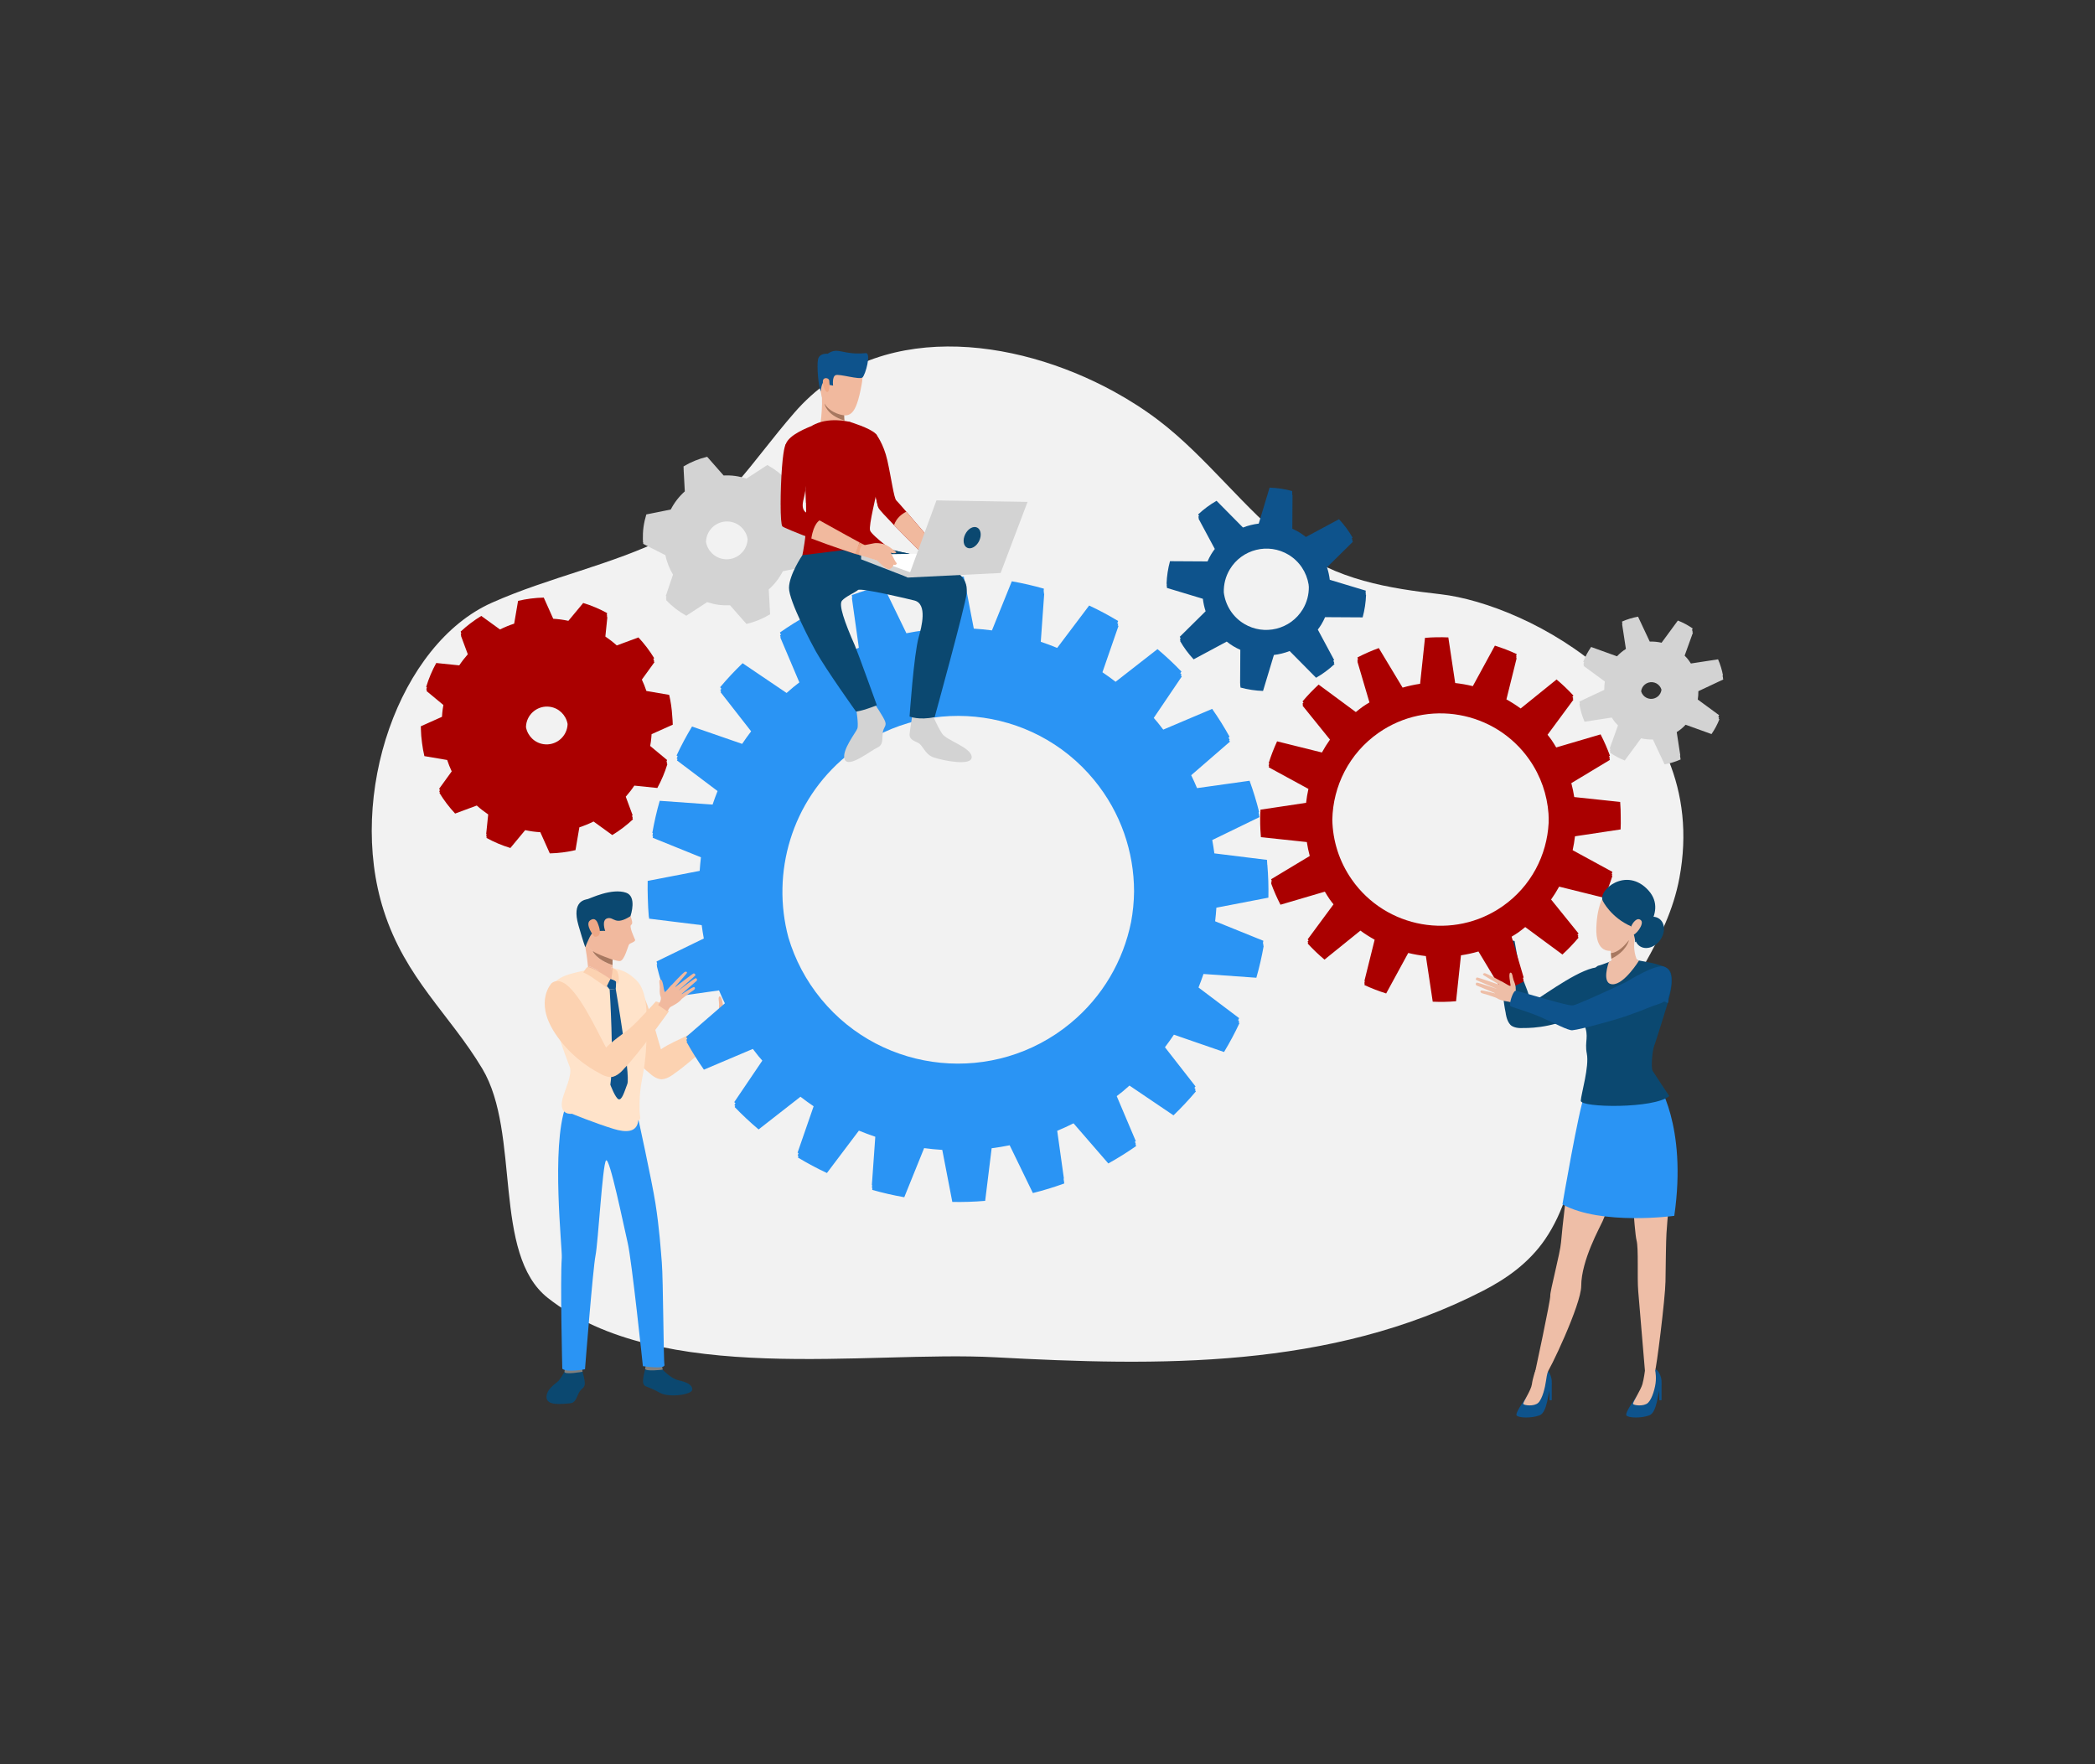 <svg xmlns="http://www.w3.org/2000/svg" xmlns:xlink="http://www.w3.org/1999/xlink" version="1.1" x="0px" y="0px" width="500px" height="421px" viewBox="0 0 500 421" enable-background="new 0 0 500 421" xml:space="preserve">
<rect x="0" y="0" width="500" height="421" fill="#333333" stroke="none"/>
<g xmlns="http://www.w3.org/2000/svg" id="BACKGROUND">
</g>
<g xmlns="http://www.w3.org/2000/svg" id="OBJECTS">
</g>
<g xmlns="http://www.w3.org/2000/svg" id="DESIGNED_BY_FREEPIK">
	<g>
		<path fill="#F2F2F2" d="M265.856,93.445c3.83,2.097,7.42,4.42,10.674,6.896c11.377,8.652,20.529,21.246,31.709,29.922    c10.557,8.191,23.449,10.186,35.529,11.553c21.057,2.387,64.975,25.281,57.045,67.714c-2.885,15.442-13.059,25.93-18.268,39.913    c-5.541,14.875-4.959,33.427-13.781,46.323c-3.881,5.669-9.238,9.414-14.738,12.251c-36.604,18.873-77.709,17.995-116.521,15.915    c-30.635-1.643-79.838,7.036-106.746-14.155c-13.359-10.52-6.412-39.282-15.656-54.729c-7.768-12.981-18.34-21.506-23.533-37.756    c-8.838-27.646,3.76-63.627,25.816-73.442c13.783-6.132,28.385-8.942,42.01-15.678c14.076-6.959,19.5-17.389,30.234-29.729    C209.036,76.139,242.065,80.418,265.856,93.445z"/>
		<g>
			<path fill="#0B4870" d="M357.756,225.215c0,0,0.314-0.181,0.795-0.36c0.742-0.281,1.885-0.574,2.921-0.271     c0,0,0.995,5.957,1.673,8.152c0.063,0.188,0.131,0.397,0.205,0.603c0,0,0.013,0.054,0.043,0.149     c0.612,1.686,1.578,3.788,2.025,5.92c4.191-2.668,12.294-8.643,16.299-8.576l0.009-0.001c1.007,0.019,1.749,0.411,2.11,1.337     c0,0,1.189,5.521-6.596,9.75c-2.717,1.473-5.375,2.332-7.681,2.818c-2.591,0.547-4.737,0.633-6.045,0.611h0.001     c0,0-2.102,0.215-3.049-0.777c-0.944-0.993-1.117-2.844-1.117-2.844l0,0C358.342,237.163,357.756,225.215,357.756,225.215"/>
			<g>
				<path fill="#0B4870" d="M134.885,327.084c0,0-0.923,1.724-1.526,2.406c-0.604,0.685-2.915,1.907-2.927,3.938      c-0.013,2.204,3.896,1.592,5.425,1.512s1.645-1.257,2.289-2.504c0.642-1.246,1.292-1.036,1.412-2.042s-0.624-3.31-0.624-3.31      H134.885z"/>
				<g>
					<path fill="#0B4870" d="M158.158,326.883c0,0,1.885,2.104,3.797,2.545c1.913,0.439,3.25,1.002,3.266,2.209       c0.014,1.208-5.504,2.002-7.694,0.786c-3.265-1.817-3.597-1.27-3.96-2.177c-0.362-0.908,0.435-3.335,0.412-3.623       C153.949,326.266,158.158,326.883,158.158,326.883z"/>
				</g>
				<g>
					<path fill="#81807E" d="M157.947,325.877c0,0,0.249,0.985,0.211,1.006c-0.037,0.021-4.31,0.529-4.18-0.26       c0.104-0.642,0.254-1.34,0.254-1.34L157.947,325.877z"/>
				</g>
				<g>
					<path fill="#81807E" d="M138.881,326.42c0,0,0.18,0.938,0.145,0.962c-0.035,0.022-4.332,0.79-4.309,0.009       c0.019-0.619,0.396-1.342,0.396-1.342L138.881,326.42z"/>
				</g>
				<g>
					<path fill="#2A94F4" d="M152.088,265.857c0,0,3.527,16.123,4.335,21.289c0.947,6.041,1.267,11.031,1.53,14.158       c0.331,3.932,0.395,23.276,0.628,24.427c0.231,1.148-5.147,0.317-5.147,0.317s-2.646-25.274-3.634-29.463       c-0.919-3.899-4.331-20.688-5.17-19.623c-0.838,1.064-1.878,19.591-2.5,22.667c-0.621,3.075-2.511,27.153-2.511,27.153       s-4.28,0.852-5.42-0.111c0,0-0.518-20.75-0.122-26.516c0.15-2.199-2.575-26.349,0.92-36.07       C136.844,258.947,152.088,265.857,152.088,265.857z"/>
				</g>
				<g>
					<g>
						<path fill="#F1B99E" d="M174.201,239.387c0,0,3.105-3.404,3.492-3.441c0.389-0.038,0.557,0.157,0.278,0.487        c-0.278,0.332-2.911,3.385-2.911,3.385s4.32-3.356,4.632-3.461c0.182-0.062,0.524,0.294,0.39,0.487        c-0.132,0.191-4.232,3.782-4.232,3.782s4.04-3.124,4.326-3.13c0.25-0.004,0.488,0.406,0.203,0.66        c-0.284,0.254-3.876,3.384-3.876,3.384s3.079-2.073,3.325-1.925c0.15,0.09,0.459,0.383-0.352,0.893        c-0.81,0.507-2.6,1.923-2.6,1.923L174.201,239.387z"/>
					</g>
					<g>
						<g>
							<path fill="#F1B99E" d="M171.217,243.906c0,0,0.954-1.189,0.6-2.019c-0.302-0.704-0.219-1.837-0.192-2.186         c0.032-0.466-0.366-1.948,0.185-1.898c0.553,0.051,0.767,2.413,0.904,2.901c0.137,0.487,1.303-1.381,1.77-1.537         c0.468-0.158,3.292,2.142,2.352,3.321c-0.94,1.181-2.686,1.763-2.811,2.007c-0.126,0.242-0.652,0.887-0.652,0.887         L171.217,243.906z"/>
						</g>
					</g>
				</g>
				<g>
					<g>
						<path fill="#F1B99E" d="M146.227,231.01c-0.113-0.082-0.243-0.154-0.355-0.203l-0.057,0.68l0.869,1.141l0.368,3.979        c0,0-2.511-2.488-3.223-2.949c-0.526-0.332-0.578-1.758-1.226-2.113c-0.761-0.421-1.529-0.793-2.136-0.955        c0,0-0.048,0.025-0.138,0.082c-0.073-0.858-0.242-2.396-0.631-4.611c0,0,0.13-0.355,0.324-0.841        c0.218,0.518,0.452,0.93,0.695,1.181c0.186,0.194,0.438,0.388,0.735,0.582c0,0,0.769,2.007,4.74,3.341        C146.202,230.563,146.211,230.799,146.227,231.01z"/>
						<path fill="#F1B99E" d="M144.423,232.627c-1.092,0-2.435-0.219-3.526-0.817c-0.178-0.089-0.355-0.193-0.518-0.315        c0,0-0.008-0.275-0.049-0.824c0.09-0.057,0.138-0.082,0.138-0.082c0.606,0.162,1.375,0.534,2.136,0.955        C143.251,231.898,143.896,232.295,144.423,232.627z"/>
						<path fill="#F1B99E" d="M146.202,229.027c-0.008,0.291-0.017,0.623-0.008,0.954v0.34c-3.972-1.334-4.74-3.341-4.74-3.341        c-0.298-0.194-0.55-0.388-0.735-0.582c-0.243-0.251-0.478-0.663-0.695-1.181c-0.194,0.485-0.324,0.841-0.324,0.841        s0,0-0.008-0.017c-0.057-0.323-0.122-0.662-0.187-1.019c-0.031-0.178,0.106-0.227,0.373-0.187        c0.08,0.017,0.177,0.041,0.282,0.064c1.69,0.519,6.074,3.18,6.074,3.18S146.219,228.485,146.202,229.027z"/>
						<path fill="#F1B99E" d="M146.47,232.012c0.089,0.194-0.219,0.381-0.753,0.494l0.098-1.02l0.057-0.68        c0.112,0.049,0.242,0.121,0.355,0.203c0.008,0.056,0.008,0.112,0.016,0.16c0.009,0.114,0.042,0.26,0.09,0.396        C146.38,231.754,146.445,231.939,146.47,232.012z"/>
					</g>
					<g>
						<path fill="#F1B99E" d="M150.166,225.363c-0.275,0.291-1.107,3.891-2.184,3.996c-0.324,0.032-0.979-0.098-1.78-0.332        c0,0-0.081-0.024-0.227-0.072c-1.141-0.34-2.515-0.874-3.623-1.457c-0.356-0.178-0.663-0.355-0.898-0.518        c-0.298-0.194-0.55-0.388-0.735-0.582c-0.243-0.251-0.478-0.663-0.695-1.181c-0.049-0.122-0.098-0.243-0.146-0.381        c-0.874-2.418-1.376-6.624-0.688-8.654c0.882-2.621,8.008-3.704,10.709,1.237c0,0,0.301,0.559,0.575,1.222        c0.331,0.825,0.614,1.804,0.194,2.055c-0.631,0.363,0.728,3.138,0.905,3.591C151.752,224.74,150.441,225.071,150.166,225.363z        "/>
					</g>
					<g>
						<path fill="#0B4870" d="M150.474,218.642c-0.008,0.008-0.008,0.016-0.008,0.016c-3.713,2.362-3.899,0.113-5.46,0.494        c-1.562,0.372-0.567,3.025-0.567,3.025s-0.581-0.05-1.277,0.008c-0.615,0.056-1.318,0.186-1.771,0.518        c-0.032,0.024-0.064,0.057-0.104,0.097c-0.348,0.364-0.793,1.318-1.125,2.103c-0.049,0.114-0.089,0.219-0.137,0.316        c-0.194,0.485-0.324,0.841-0.324,0.841s0,0-0.008-0.017c-0.064-0.112-0.372-0.824-1.643-5.225        c-1.682-5.864,1.65-6.091,2.241-6.244c0.59-0.154,5.693-2.687,9.124-1.521C152.026,213.934,150.57,218.342,150.474,218.642z"/>
					</g>
					<g>
						<path fill="#EEA886" d="M142.779,220.656c-0.137-0.364-0.582-1.928-1.924-1.009c-1.341,0.917,0.836,3.864,1.069,3.901        C142.159,223.587,143.938,223.716,142.779,220.656z"/>
					</g>
					<path fill="#A77860" d="M146.194,229.981v0.34c-3.972-1.334-4.74-3.341-4.74-3.341c0.235,0.162,0.542,0.34,0.898,0.518       c1.245,0.615,3.009,1.238,3.623,1.457c0.146,0.048,0.227,0.072,0.227,0.072C146.194,229.318,146.186,229.65,146.194,229.981z"/>
				</g>
				<path fill="#FCD2B1" d="M174.119,244.881c0,0-0.124-0.343-0.385-0.797c-0.398-0.702-1.113-1.679-2.171-2.139      c0,0-5.073,3.799-7.195,4.994c-0.187,0.099-0.392,0.211-0.598,0.315c0,0-0.05,0.031-0.142,0.083      c-1.705,0.856-3.994,1.79-5.884,3.09c-1.479-4.776-3.757-14.621-7.046-17.227l-0.007-0.006c-0.827-0.653-1.71-0.852-2.667-0.397      c0,0-4.92,3.345-1.648,11.672c1.144,2.904,2.68,5.31,4.197,7.201c1.705,2.127,3.381,3.614,4.455,4.465h-0.002      c0,0,1.549,1.554,3.026,1.438c1.477-0.117,2.942-1.388,2.942-1.388h-0.001C165.082,253.438,174.119,244.881,174.119,244.881"/>
				<path fill="#FFE3CA" d="M154.258,249.054c-0.412,8.792-1.763,8.388-1.609,16.234c0,0.12,0.04,0.493,0.081,0.8      c0.016,0.194,0.04,0.364,0.057,0.438c0.04,0.219,0.081,0.752-0.453,0.857c-0.016,0.146-0.032,0.283-0.057,0.404      c-0.462,2.482-2.953,2.523-5.815,1.643c-4.498-1.375-9.959-3.621-9.959-3.621s-3.168,0.483-2.278-3.431      c0.445-1.982,2.481-5.899,1.737-7.784c-1.253-3.203-3.113-8.363-3.882-12.658c-0.308-1.689-0.494-3.065-0.51-4.206      c-0.032-3.405,1.504-4.626,6.212-5.719c0.614-0.146,1.229-0.282,1.828-0.412c0.438-0.098,0.865-0.178,1.285-0.259      c0.584-0.113,0.053,0.381,0.611,0.316c0.646,0.356,1.523,1.282,2.049,1.613c0.712,0.461,2.276,1.092,2.276,1.092l0.371-2.006      l0.032-1.363c0.114,0.008,0.065,0.032,0.179,0.048c0.057,0.008,0.135,0.09,0.191,0.106c0.234,0.04,0.181,0.031,0.398,0.08      c1.957,0.429,3.179,1.141,4.69,2.539C154.096,235.982,154.679,240.027,154.258,249.054z"/>
				<g opacity="0.08">
					<g>
						<defs>
							<rect id="SVGID_55_" x="131.313" y="236.828" width="20.384" height="32.372"/>
						</defs>
						<clipPath id="SVGID_1_">
							<use xmlns:xlink="http://www.w3.org/1999/xlink" xlink:href="#SVGID_55_" overflow="visible"/>
						</clipPath>
					</g>
				</g>
				<path fill="#0E538C" d="M145.504,236.141c0,0,1.074,16.771,0.159,22.728c0,0,1.194,3.211,1.968,3.483      c0.774,0.273,1.339-1.624,2.097-3.682c0.759-2.059-2.778-22.675-2.778-22.675L145.504,236.141z"/>
				<path fill="#0E538C" d="M144.611,235.084l0.893,1.057l1.444-0.146c0,0,0.081-0.505,0.104-1.833c0,0-0.85-0.537-1.389-0.504      L144.611,235.084z"/>
				<path fill="#FCD2B1" d="M145.661,233.654l-0.824,1.699l-0.13,0.267c0,0-3.243-2.298-3.922-2.71      c-0.405-0.251-0.834-0.469-1.149-0.623c-0.259-0.129-0.438-0.202-0.438-0.202c0.446-0.679,0.718-1.093,0.944-1.237      c0.089-0.057,0.137-0.082,0.137-0.082c0.607,0.162,1.589,0.575,2.349,0.996c0.647,0.355,1.294,0.752,1.82,1.084      C145.16,233.307,145.661,233.654,145.661,233.654z"/>
				<path fill="#FCD2B1" d="M147.481,234.875c-0.033-0.072-0.065-0.138-0.114-0.21v-0.008c-0.428-0.696-1.457-0.981-1.457-0.981      l0.164-0.969l0.096-1.019l0.057-0.679c0.114,0.048,0.244,0.12,0.356,0.201c0.388,0.243,0.735,0.574,0.735,0.574      c0.017,0.041,0.033,0.081,0.041,0.113C148.039,233.808,147.481,234.875,147.481,234.875z"/>
			</g>
			<g>
				<path fill="#a00" d="M146.131,199.298c1.767-1.079,3.417-2.331,4.928-3.745l-0.124-0.335c0.022-0.021,0.046-0.04,0.068-0.061      l-0.168-0.454c0.049-0.046,0.102-0.089,0.151-0.136l-1.639-4.424c0.734-0.835,1.422-1.714,2.043-2.647l5.49,0.566      c0.98-1.789,1.791-3.693,2.399-5.697l-0.148-0.123c0.028-0.092,0.062-0.181,0.09-0.274l-0.166-0.138      c0.05-0.15,0.104-0.299,0.15-0.45l-4.032-3.346c0.062-0.329,0.117-0.663,0.162-1.001c0.084-0.606,0.137-1.214,0.176-1.815      l5.055-2.261c-0.016-0.686-0.064-1.364-0.125-2.04c-0.101-1.729-0.344-3.426-0.729-5.078l-5.439-0.929      c-0.306-0.933-0.677-1.833-1.085-2.716l3.003-4.15c-0.052-0.085-0.11-0.167-0.164-0.251l0.106-0.146      c-0.067-0.109-0.141-0.215-0.209-0.323l0.192-0.267c-1.077-1.765-2.331-3.416-3.745-4.927l-5.168,1.913      c-0.853-0.771-1.768-1.477-2.725-2.128l0.477-4.62c-0.03-0.017-0.062-0.031-0.094-0.049l0.037-0.348      c-0.024-0.014-0.051-0.024-0.073-0.038l0.057-0.552c-1.79-0.981-3.692-1.792-5.696-2.396l-3.535,4.258      c-0.592-0.125-1.188-0.235-1.797-0.318c-0.609-0.083-1.215-0.137-1.817-0.176l-2.261-5.052c-2.093,0.044-4.146,0.315-6.132,0.78      l-0.929,5.439c-1.165,0.38-2.296,0.845-3.386,1.387l-4.464-3.23c-1.768,1.075-3.419,2.329-4.93,3.741l0.169,0.453      c-0.05,0.048-0.103,0.089-0.151,0.137l0.123,0.337c-0.021,0.02-0.045,0.039-0.067,0.059l1.639,4.425      c-0.734,0.836-1.422,1.716-2.042,2.648l-5.49-0.565c-0.982,1.789-1.792,3.691-2.398,5.698l0.166,0.138      c-0.049,0.15-0.104,0.297-0.15,0.45l0.148,0.123c-0.029,0.092-0.063,0.182-0.091,0.274l4.03,3.342      c-0.061,0.334-0.117,0.666-0.163,1.004c-0.083,0.608-0.137,1.213-0.173,1.815l-5.055,2.261c0.006,0.197,0.021,0.39,0.029,0.584      l-0.012,0.005c0.024,1.153,0.124,2.291,0.28,3.414c0.133,1.054,0.317,2.093,0.557,3.116l5.441,0.926      c0.303,0.932,0.674,1.834,1.083,2.717l-3.002,4.15c0.066,0.109,0.141,0.214,0.207,0.323l-0.19,0.265      c0.052,0.085,0.108,0.167,0.162,0.251l-0.106,0.146c1.076,1.768,2.331,3.419,3.743,4.932l5.169-1.917      c0.855,0.771,1.767,1.479,2.726,2.128l-0.477,4.621c0.024,0.012,0.05,0.025,0.074,0.038l-0.057,0.55      c0.03,0.018,0.062,0.031,0.093,0.048l-0.037,0.35c1.789,0.983,3.692,1.792,5.697,2.399l3.535-4.261      c0.593,0.125,1.188,0.237,1.797,0.32c0.607,0.083,1.212,0.136,1.816,0.172l2.262,5.056c2.095-0.047,4.145-0.315,6.132-0.78      l0.927-5.441c1.166-0.38,2.297-0.845,3.387-1.387L146.131,199.298z M125.53,173.523c0.005-0.186,0.019-0.371,0.044-0.56      c0.373-2.736,2.904-4.657,5.638-4.281c2.185,0.299,3.847,1.975,4.237,4.029c0.005,0.041,0.011,0.082,0.015,0.123      c-0.006,0.167-0.02,0.333-0.043,0.5c-0.373,2.732-2.903,4.655-5.64,4.282C127.575,177.314,125.899,175.608,125.53,173.523z"/>
				<path fill="#D3D3D3" d="M183.476,140.673c1.368-1.215,2.511-2.685,3.365-4.345l5.832-1.17c0.289-0.967,0.527-1.955,0.671-2.986      c0.139-1.028,0.173-2.045,0.157-3.053l-0.062-0.032c-0.001-0.122,0.007-0.245,0.004-0.365l-0.023-0.013      c0.001-0.192,0.011-0.385,0.008-0.577l-5.303-2.691c-0.345-1.659-0.97-3.224-1.82-4.649l1.719-5.092      c-0.046-0.048-0.097-0.092-0.144-0.141l0.087-0.257c-0.052-0.056-0.109-0.104-0.161-0.159l0.145-0.43      c-1.393-1.473-3.015-2.731-4.814-3.732l-4.983,3.245c-0.862-0.285-1.759-0.505-2.689-0.634      c-0.933-0.127-1.857-0.155-2.763-0.111l-3.929-4.466c-2.002,0.482-3.902,1.259-5.641,2.304l0.031,0.581      c-0.005,0.003-0.011,0.004-0.015,0.008l0.289,5.366c-1.363,1.212-2.5,2.676-3.354,4.332l-5.831,1.17      c-0.287,0.967-0.526,1.957-0.668,2.984c-0.14,1.029-0.175,2.047-0.157,3.055l0.024,0.014c0,0.19-0.011,0.385-0.008,0.575      l0.062,0.031c0,0.122-0.006,0.245-0.004,0.365l5.301,2.694c0.343,1.659,0.97,3.222,1.82,4.648l-1.72,5.092      c0.052,0.055,0.109,0.104,0.163,0.158l-0.146,0.431c0.046,0.048,0.097,0.093,0.144,0.141l-0.088,0.257      c1.394,1.473,3.016,2.731,4.816,3.732l4.982-3.245c0.861,0.284,1.759,0.507,2.689,0.636c0.934,0.125,1.856,0.151,2.764,0.111      l3.928,4.463c2.003-0.481,3.904-1.26,5.641-2.303L183.476,140.673z M168.495,129.336c0.005-0.184,0.017-0.367,0.042-0.555      c0.376-2.735,2.905-4.655,5.641-4.283c2.187,0.299,3.848,1.977,4.238,4.033c0.004,0.041,0.01,0.08,0.014,0.119      c-0.006,0.167-0.021,0.334-0.043,0.501c-0.374,2.735-2.904,4.658-5.64,4.283C170.538,133.133,168.862,131.424,168.495,129.336z"/>
				<path fill="#2A94F4" d="M269.564,259.085l10.502,7.105c1.9-1.833,3.688-3.739,5.356-5.722l-0.227-0.291      c0.053-0.061,0.106-0.122,0.157-0.184l-0.296-0.38c0.091-0.107,0.187-0.213,0.276-0.32l-7.303-9.358      c0.742-0.984,1.464-1.976,2.139-2.996l11.966,4.137c1.354-2.246,2.589-4.554,3.687-6.912L295.605,244      c0.049-0.104,0.102-0.206,0.15-0.309l-0.263-0.198c0.08-0.169,0.163-0.335,0.241-0.503l-9.692-7.312      c0.423-1.067,0.825-2.141,1.188-3.228l12.617,0.899c0.723-2.518,1.305-5.069,1.759-7.644l-0.146-0.06      c0.026-0.137,0.055-0.275,0.08-0.413l-0.143-0.058c0.04-0.215,0.083-0.43,0.122-0.645l-11.509-4.655      c0.126-1.079,0.229-2.161,0.297-3.245l12.415-2.392c0.051-2.616-0.026-5.231-0.25-7.842l-0.019-0.003      c-0.027-0.391-0.035-0.782-0.068-1.171l-12.559-1.551c-0.138-1.063-0.311-2.123-0.503-3.181l11.28-5.482      c-0.036-0.15-0.079-0.301-0.116-0.449l0.05-0.024c-0.053-0.21-0.111-0.421-0.165-0.631l0.145-0.07      c-0.62-2.523-1.39-5.026-2.285-7.496l-12.54,1.759c-0.429-1.037-0.902-2.062-1.394-3.081l9.244-8.007      c-0.067-0.119-0.137-0.237-0.205-0.356l0.137-0.117c-0.089-0.161-0.184-0.32-0.274-0.481l0.254-0.221      c-1.257-2.27-2.64-4.486-4.153-6.646l-11.673,4.95c-0.44-0.576-0.875-1.153-1.339-1.716c-0.302-0.366-0.613-0.724-0.926-1.079      l6.694-9.892c-0.076-0.078-0.153-0.154-0.23-0.232l0.163-0.241c-0.097-0.101-0.197-0.196-0.293-0.296l0.273-0.404      c-1.83-1.904-3.739-3.688-5.721-5.356l-9.994,7.796c-1.027-0.792-2.074-1.55-3.141-2.271l3.832-11.066      c-0.064-0.037-0.129-0.073-0.193-0.111l0.125-0.361c-0.072-0.043-0.146-0.085-0.219-0.128l0.199-0.573      c-2.249-1.355-4.555-2.59-6.915-3.688l-7.631,10.117c-1.29-0.536-2.597-1.019-3.915-1.465l0.82-11.504      c-0.033-0.01-0.065-0.017-0.1-0.027l0.033-0.445c-0.023-0.006-0.047-0.014-0.07-0.02l0.05-0.683      c-2.519-0.723-5.071-1.303-7.647-1.757l-4.74,11.722c-1.438-0.191-2.883-0.33-4.332-0.424l-2.393-12.413      c-2.615-0.051-5.232,0.027-7.842,0.251l-1.55,12.557c-1.438,0.187-2.873,0.418-4.3,0.708l-5.537-11.397      c-2.525,0.622-5.028,1.39-7.494,2.286l0.093,0.675c-0.024,0.009-0.049,0.017-0.075,0.026l1.664,11.87      c-1.314,0.544-2.606,1.146-3.89,1.784l-8.3-9.578c-2.271,1.254-4.486,2.64-6.648,4.155l0.234,0.554      c-0.071,0.05-0.144,0.098-0.215,0.146l0.17,0.404c-0.033,0.023-0.068,0.045-0.103,0.07l4.552,10.735      c-0.471,0.358-0.94,0.72-1.403,1.101c-0.563,0.465-1.104,0.945-1.644,1.422l-10.501-7.104c-1.902,1.831-3.689,3.738-5.357,5.724      l0.296,0.379c-0.091,0.108-0.187,0.213-0.277,0.32l0.228,0.29c-0.053,0.063-0.106,0.122-0.159,0.185l7.307,9.358      c-0.744,0.983-1.469,1.978-2.146,2.998l-11.962-4.141c-1.354,2.249-2.591,4.555-3.688,6.912l0.263,0.2      c-0.08,0.166-0.164,0.334-0.242,0.502l0.217,0.163c-0.05,0.104-0.102,0.206-0.15,0.311l9.696,7.31      c-0.424,1.068-0.825,2.144-1.188,3.229l-12.62-0.9c-0.724,2.521-1.305,5.071-1.759,7.647l0.143,0.057      c-0.04,0.214-0.084,0.428-0.121,0.645l0.146,0.059c-0.025,0.139-0.054,0.275-0.079,0.414l11.509,4.657      c-0.123,1.077-0.229,2.157-0.298,3.241l-12.412,2.393c-0.027,1.393-0.015,2.784,0.033,4.178      c0.037,1.455,0.112,2.911,0.236,4.365l0.034,0.004c0.014,0.157,0.021,0.313,0.034,0.469l12.557,1.549      c0.137,1.064,0.311,2.125,0.503,3.182l-11.28,5.481c0.052,0.211,0.11,0.421,0.164,0.632l-0.146,0.069      c0.038,0.15,0.079,0.299,0.117,0.448l-0.05,0.025c0.622,2.527,1.393,5.026,2.286,7.495l12.539-1.759      c0.43,1.037,0.901,2.063,1.394,3.082l-9.238,8.011c0.089,0.161,0.183,0.32,0.273,0.48l-0.254,0.22      c0.064,0.12,0.135,0.238,0.202,0.357l-0.136,0.117c1.254,2.266,2.639,4.482,4.152,6.646l11.675-4.949      c0.44,0.573,0.876,1.152,1.337,1.715c0.303,0.367,0.615,0.725,0.928,1.078l-6.695,9.895c0.096,0.099,0.196,0.196,0.293,0.296      l-0.273,0.405c0.075,0.078,0.153,0.153,0.229,0.232l-0.162,0.24c1.828,1.898,3.736,3.684,5.723,5.355l9.989-7.803      c1.028,0.795,2.076,1.553,3.142,2.274l-3.831,11.066c0.072,0.043,0.146,0.083,0.219,0.127l-0.199,0.574      c0.064,0.039,0.129,0.074,0.192,0.112l-0.124,0.36c2.25,1.354,4.557,2.593,6.915,3.688l7.631-10.114      c1.29,0.533,2.597,1.018,3.914,1.461l-0.818,11.507c0.022,0.007,0.046,0.013,0.068,0.019l-0.049,0.684      c0.034,0.01,0.066,0.019,0.1,0.027l-0.031,0.444c2.519,0.721,5.069,1.302,7.645,1.755l4.74-11.721      c1.439,0.189,2.883,0.334,4.331,0.424l2.396,12.416c2.612,0.049,5.229-0.03,7.841-0.254l1.548-12.555      c1.44-0.188,2.872-0.42,4.302-0.711l5.536,11.4c2.524-0.624,5.027-1.389,7.494-2.287l-0.161-1.148      c0.024-0.009,0.049-0.017,0.073-0.026l-1.597-11.393c1.316-0.544,2.611-1.149,3.895-1.787l8.301,9.577      c2.267-1.256,4.482-2.641,6.646-4.152l-0.172-0.403c0.035-0.022,0.069-0.046,0.104-0.069l-0.234-0.556      c0.071-0.05,0.143-0.096,0.214-0.146l-4.551-10.742c0.47-0.358,0.942-0.717,1.405-1.096      C268.485,260.045,269.026,259.564,269.564,259.085z M255.424,244.252c-17.974,14.787-44.633,12.193-59.418-5.78      c-3.674-4.466-6.272-9.469-7.832-14.692c-4.146-15.432,0.721-32.586,13.84-43.379c17.88-14.711,44.396-12.13,59.105,5.749      c6.406,7.789,9.53,17.215,9.541,26.591c-0.024,2.454-0.263,4.901-0.71,7.314C268.093,229.232,263.202,237.854,255.424,244.252z"/>
				<path fill="#a00" d="M364.016,221.254l8.877,6.553c1.385-1.266,2.662-2.612,3.85-4.021l-0.182-0.223      c0.051-0.06,0.105-0.117,0.154-0.178l-0.232-0.287c0.087-0.101,0.177-0.199,0.262-0.301l-6.555-8.119      c0.697-0.995,1.345-2.018,1.922-3.074l10.699,2.657c0.783-1.69,1.449-3.425,2.006-5.195l-0.135-0.074      c0.035-0.108,0.074-0.217,0.108-0.326l-0.139-0.077c0.054-0.17,0.115-0.34,0.169-0.512l-9.484-5.168      c0.236-1.097,0.432-2.201,0.557-3.317l10.887-1.638c0.044-0.977,0.051-1.954,0.029-2.932c0-1.208-0.031-2.419-0.133-3.629      l-10.961-1.166c-0.169-1.117-0.41-2.223-0.696-3.322l9.214-5.55c-0.041-0.113-0.087-0.226-0.129-0.339l0.104-0.062      c-0.059-0.155-0.118-0.31-0.179-0.464l0.207-0.124c-0.629-1.729-1.369-3.433-2.234-5.097l-10.588,3.119      c-0.368-0.606-0.723-1.219-1.137-1.809c-0.296-0.426-0.613-0.823-0.934-1.218l6.174-8.362c-0.059-0.064-0.121-0.125-0.181-0.19      l0.155-0.21c-0.074-0.082-0.152-0.159-0.228-0.24l0.257-0.348c-1.266-1.383-2.611-2.663-4.021-3.845l-8.571,6.92      c-1.092-0.803-2.23-1.517-3.4-2.167l2.442-9.833c-0.038-0.017-0.076-0.031-0.113-0.05l0.087-0.352      c-0.035-0.015-0.07-0.029-0.105-0.046l0.135-0.542c-1.691-0.784-3.426-1.45-5.196-2.008l-5.269,9.668      c-1.384-0.338-2.789-0.587-4.207-0.742l-1.637-10.887c-1.855-0.083-3.713-0.052-5.57,0.104l-1.166,10.963      c-1.405,0.213-2.799,0.513-4.178,0.914l-5.683-9.438c-1.731,0.632-3.433,1.375-5.097,2.238l0.146,0.501      c-0.057,0.03-0.117,0.058-0.177,0.087l0.106,0.362c-0.025,0.014-0.055,0.024-0.08,0.038l2.873,9.75      c-0.523,0.316-1.052,0.629-1.56,0.984c-0.591,0.414-1.134,0.867-1.688,1.312l-8.878-6.558c-1.384,1.27-2.663,2.613-3.849,4.023      l0.232,0.286c-0.086,0.102-0.174,0.2-0.261,0.301l0.181,0.223c-0.053,0.061-0.104,0.118-0.155,0.178l6.556,8.122      c-0.697,0.993-1.346,2.015-1.922,3.073l-10.699-2.658c-0.783,1.691-1.449,3.425-2.005,5.196l0.139,0.077      c-0.054,0.171-0.114,0.34-0.169,0.512l0.135,0.073c-0.035,0.109-0.074,0.218-0.107,0.327l9.482,5.167      c-0.236,1.097-0.432,2.202-0.555,3.318l-10.889,1.638c-0.008,0.194,0,0.391-0.008,0.585l-0.021,0.005      c-0.08,1.853-0.051,3.711,0.107,5.569h0.005c0.011,0.133,0.01,0.267,0.022,0.4l10.959,1.167      c0.169,1.116,0.411,2.223,0.699,3.321l-9.218,5.55c0.057,0.155,0.118,0.31,0.178,0.465l-0.208,0.123      c0.043,0.113,0.088,0.227,0.131,0.339l-0.104,0.062c0.63,1.729,1.371,3.431,2.234,5.096l10.588-3.118      c0.369,0.606,0.724,1.219,1.139,1.81c0.295,0.424,0.611,0.821,0.932,1.216l-6.174,8.363c0.074,0.081,0.151,0.158,0.227,0.239      l-0.258,0.348c0.061,0.065,0.123,0.127,0.182,0.191l-0.155,0.209c1.269,1.384,2.614,2.662,4.023,3.845l8.57-6.92      c1.091,0.803,2.229,1.517,3.4,2.168l-2.442,9.832c0.035,0.016,0.07,0.03,0.104,0.047l-0.134,0.541      c0.037,0.018,0.075,0.032,0.113,0.051l-0.088,0.35c1.692,0.784,3.427,1.451,5.197,2.009l5.268-9.667      c1.387,0.338,2.789,0.586,4.207,0.742l1.639,10.888c1.855,0.083,3.712,0.052,5.568-0.108l1.168-10.96      c1.404-0.212,2.797-0.511,4.177-0.915l5.683,9.438c1.729-0.631,3.432-1.37,5.096-2.238l-0.105-0.36      c0.025-0.014,0.053-0.027,0.08-0.04l-0.146-0.5c0.058-0.029,0.117-0.059,0.176-0.089l-2.872-9.747      c0.525-0.316,1.052-0.629,1.562-0.985C362.918,222.15,363.463,221.695,364.016,221.254z M358.628,216.281      c-11.677,8.17-27.826,5.321-35.998-6.357c-3.046-4.354-4.558-9.325-4.655-14.275c0.146-7.991,3.973-15.809,11.008-20.733      c11.678-8.171,27.824-5.321,35.998,6.357c2.768,3.956,4.267,8.423,4.59,12.917c0.042,0.741,0.055,1.482,0.033,2.221      C369.206,204.098,365.408,211.534,358.628,216.281z"/>
				<path fill="#0E538C" d="M314.1,161.755c1.57-0.896,3.04-1.985,4.388-3.243l-0.163-0.304c0.035-0.032,0.072-0.062,0.105-0.094      l-0.22-0.409c0.068-0.061,0.138-0.118,0.204-0.18l-3.9-7.266c0.299-0.396,0.589-0.804,0.85-1.238      c0.342-0.564,0.627-1.143,0.886-1.73l8.964,0.052c0.48-1.78,0.755-3.588,0.814-5.396l-0.08-0.024      c0.007-0.124,0.02-0.248,0.023-0.373l-0.053-0.016c0.012-0.19,0.03-0.382,0.036-0.573l-8.586-2.588      c-0.118-1.013-0.341-2.008-0.659-2.976l6.178-6.105c-0.055-0.095-0.116-0.188-0.173-0.281l0.117-0.116      c-0.074-0.128-0.156-0.25-0.232-0.376l0.214-0.213c-0.897-1.569-1.986-3.038-3.245-4.389l-7.897,4.24      c-0.504-0.398-1.026-0.777-1.59-1.115c-0.538-0.325-1.094-0.599-1.653-0.848l0.048-8.016c-0.021-0.004-0.04-0.008-0.06-0.013      l0.002-0.384c-0.007-0.002-0.014-0.002-0.021-0.004l0.004-0.586c-1.781-0.481-3.589-0.756-5.397-0.816l-2.59,8.588      c-1.288,0.154-2.551,0.465-3.761,0.936l-6.306-6.38c-1.568,0.898-3.038,1.986-4.388,3.243l0.219,0.41      c-0.066,0.061-0.136,0.117-0.203,0.179l0.164,0.304c-0.033,0.033-0.072,0.062-0.106,0.094l3.901,7.269      c-0.301,0.396-0.59,0.801-0.853,1.236c-0.339,0.562-0.624,1.145-0.882,1.731l-8.965-0.053c-0.482,1.781-0.757,3.588-0.816,5.396      l0.054,0.016c-0.011,0.191-0.03,0.382-0.036,0.573l0.079,0.022c-0.005,0.126-0.02,0.25-0.022,0.374l8.588,2.591      c0.119,1.013,0.342,2.01,0.657,2.977l-6.176,6.104c0.073,0.129,0.155,0.252,0.23,0.377l-0.213,0.211      c0.054,0.096,0.116,0.188,0.174,0.283l-0.117,0.115c0.897,1.57,1.986,3.04,3.243,4.387l7.898-4.236      c0.502,0.395,1.027,0.775,1.59,1.115c0.54,0.325,1.092,0.597,1.653,0.848l-0.046,8.013c0.007,0.003,0.014,0.005,0.02,0.005      l-0.003,0.585c0.021,0.005,0.04,0.009,0.06,0.014l-0.002,0.383c1.777,0.481,3.589,0.757,5.395,0.815l2.591-8.587      c1.286-0.153,2.55-0.466,3.762-0.934L314.1,161.755z M292.076,141.383c-0.049-1.878,0.408-3.789,1.445-5.513      c2.903-4.817,9.182-6.379,14-3.478c2.658,1.6,4.315,4.229,4.789,7.07c0.025,0.201,0.047,0.401,0.061,0.604      c0.017,1.821-0.44,3.668-1.447,5.34c-2.902,4.817-9.178,6.379-13.998,3.475C294.136,147.201,292.448,144.388,292.076,141.383z"/>
				<path fill="#D3D3D3" d="M401.043,180.863l-0.087-0.561c0.022-0.01,0.047-0.019,0.069-0.027l-0.852-5.551      c0.373-0.237,0.738-0.489,1.089-0.778c0.374-0.307,0.712-0.637,1.034-0.979l6.177,2.228c0.767-1.111,1.398-2.292,1.882-3.525      l-0.174-0.126c0.039-0.092,0.08-0.181,0.115-0.271l-0.203-0.149c0.062-0.147,0.129-0.291,0.188-0.439l-5.087-3.734      c0.098-0.66,0.159-1.324,0.142-1.992l5.943-2.794c-0.023-0.129-0.055-0.257-0.082-0.385l0.025-0.012      c-0.033-0.182-0.076-0.362-0.115-0.544l0.099-0.045c-0.235-1.304-0.628-2.586-1.168-3.823l-6.489,0.995      c-0.25-0.397-0.519-0.786-0.825-1.16c-0.21-0.255-0.435-0.491-0.663-0.72l1.985-5.504c-0.054-0.036-0.108-0.068-0.163-0.105      l0.105-0.291c-0.061-0.041-0.124-0.08-0.186-0.12l0.17-0.47c-1.111-0.767-2.291-1.399-3.526-1.881l-3.888,5.294      c-0.928-0.21-1.875-0.302-2.826-0.274l-2.793-5.945c-1.303,0.236-2.584,0.629-3.822,1.167l0.087,0.561      c-0.024,0.011-0.047,0.019-0.069,0.029l0.061,0.396c-0.001,0.001-0.003,0.001-0.004,0.001l0.851,5.55      c-0.373,0.238-0.739,0.491-1.09,0.779c-0.373,0.307-0.711,0.638-1.034,0.979l-6.175-2.228c-0.767,1.111-1.399,2.292-1.882,3.526      l0.204,0.148c-0.062,0.147-0.13,0.292-0.188,0.439l0.173,0.126c-0.039,0.092-0.08,0.181-0.117,0.271l5.088,3.735      c-0.098,0.659-0.159,1.323-0.141,1.99l-5.945,2.796c0.033,0.181,0.076,0.36,0.115,0.543l-0.099,0.045      c0.023,0.129,0.056,0.258,0.081,0.386l-0.023,0.013c0.236,1.301,0.629,2.582,1.167,3.822l6.489-0.996      c0.25,0.397,0.519,0.788,0.826,1.16c0.209,0.256,0.435,0.491,0.662,0.721l-1.984,5.503c0.061,0.042,0.123,0.078,0.186,0.12      l-0.17,0.469c0.054,0.036,0.109,0.069,0.163,0.105l-0.105,0.291c1.112,0.767,2.294,1.399,3.526,1.882l3.889-5.295      c0.926,0.211,1.874,0.303,2.825,0.275l2.793,5.946c1.304-0.238,2.584-0.631,3.822-1.17l-0.062-0.396      C401.039,180.864,401.041,180.863,401.043,180.863z M392.562,163.371c1.062-0.873,2.633-0.719,3.504,0.34      c0.226,0.273,0.379,0.58,0.471,0.898c-0.076,0.613-0.372,1.199-0.884,1.621c-1.062,0.872-2.632,0.719-3.505-0.341      c-0.225-0.273-0.378-0.58-0.469-0.897C391.754,164.379,392.049,163.793,392.562,163.371z"/>
			</g>
			<g>
				<g>
					<path fill="#D3D3D3" d="M204.348,169.217c0,0,0.612,3.73,0.267,4.669c-0.346,0.937-3.823,5.254-3.031,7.333       c0.859,2.256,6.212-2.07,7.741-2.76c1.529-0.688,1.182-1.935,1.346-3.463c0.163-1.53,0.909-1.571,0.633-2.646       c-0.275-1.075-2.82-4.738-2.82-4.738L204.348,169.217z"/>
				</g>
				<g>
					<path fill="#D3D3D3" d="M222.39,170.226c0,0,1.339,3.192,2.459,4.871c1.119,1.679,6.935,3.259,7.062,5.552       c0.127,2.291-6.885,0.869-9.072,0.123c-2.187-0.746-2.518-2.984-3.84-3.543c-1.324-0.561-2.011-1.014-1.909-2.106       c0.103-1.092,0.741-4.966,0.741-4.966s0.992-0.054,1.477,0C219.789,170.208,221.245,170.543,222.39,170.226z"/>
				</g>
				<g>
					<path fill="#a00" d="M207.486,110.23c0,0,0.84,4.985,1.515,8.279l0,0c0.274,1.334,0.521,2.393,0.675,2.726       c0.193,0.419,1.768,2.109,3.693,4.092c3.379,3.479,7.846,7.862,7.846,7.862l1.745-3.315c0,0-3.966-4.649-6.654-7.752       c-1.245-1.436-2.216-2.538-2.394-2.697c-0.562-0.505-1.215-5.46-2.132-9.542s-2.755-6.339-2.755-6.339L207.486,110.23z"/>
				</g>
				<g>
					<path fill="#F1B99E" d="M213.369,125.327c3.379,3.479,7.846,7.862,7.846,7.862l1.745-3.315c0,0-3.966-4.649-6.654-7.752       C215.48,122.527,213.969,123.491,213.369,125.327z"/>
				</g>
				<g>
					<path fill="#a00" d="M191.491,132.514c-0.124,0.443,22.978,0,22.978,0s-6.391-4.65-6.804-5.894       c-0.415-1.242,1.626-8.697,1.894-11.125c0.213-1.94,0.746-10.626-0.533-11.951c-1.337-1.388-6.154-2.841-6.154-2.841       l-7.021,0.261c0,0-1.158,0.242-1.987,0.628c-0.827,0.383-5.565,2.071-6.335,4.438c-0.77,2.366,4.727,9.976,4.727,9.976       s0.012,0.344,0.028,0.902l0,0c0.021,0.748,0.052,1.885,0.081,3.116c0.037,1.595,0.069,3.352,0.069,4.636       C192.433,127.678,191.615,132.069,191.491,132.514z"/>
				</g>
				<g>
					<path fill="#0B4870" d="M191.491,132.514c0,0-3.142,4.616-3.187,7.768c-0.045,3.149,5.576,13.704,6.428,15.212       c2.557,4.538,9.57,14.329,9.57,14.329s1.207-0.032,4.979-1.496c0,0-4.665-12.93-5.256-14.273       c-2.509-5.692-3.908-9.73-3.065-10.707c0.844-0.977,3.143-1.956,3.808-2.533c0.666-0.577,12.262,2.192,13.478,2.506       c3.146,0.816,1.713,6.291,1.016,8.746C218.098,156.169,217.08,171,217.08,171s2.24,0.955,5.994,0.146       c0,0,7.371-26.775,7.608-29.438c0.235-2.663,0.353-7.053-17.812-10.391L191.491,132.514z"/>
				</g>
				<g>
					<path fill="#F1B99E" d="M200.945,85.446c0,0,6.095-1.374,4.702,6.297c-1.392,7.671-2.858,8.273-6.536,6.686       c-3.678-1.587-3.347-6.501-3.532-8.911C195.395,87.108,199,85.531,200.945,85.446z"/>
				</g>
				<g>
					<path fill="#F1B99E" d="M202.557,102.673c0,0-2.699,2.86-6.965,0.26c0,0,0.954-6.202,0.453-9.222       c-0.503-3.022,5.566,4.681,5.566,4.681c-0.081,0.041-0.133,0.329-0.146,0.739c-0.01,0.348,0.008,0.783,0.064,1.23       C201.654,101.364,201.967,102.426,202.557,102.673z"/>
				</g>
				<g>
					<path fill="#0E538C" d="M195.877,93.452c0,0,0.156-2.416,1.039-2.492c0.883-0.074,1.018,0.898,1.018,0.898l0.893,0.169       c0,0-0.281-2.118,0.601-2.488c0.881-0.37,5.71,1.166,6.417,0.544c0.709-0.622,2.165-5.938,0.764-5.804       c-5.646,0.538-6.482-1.607-9.071,0.146c0,0-2.018-0.231-2.317,1.397C194.92,87.45,195.328,92.242,195.877,93.452z"/>
				</g>
				<g>
					<path fill="#A77860" d="M201.529,100.361c-4.402-1.358-4.732-4.009-4.738-4.05c1.449,2.489,4.674,2.819,4.674,2.819       C201.455,99.479,201.473,99.914,201.529,100.361z"/>
				</g>
				<g>
					<path fill="#a00" d="M193.789,101.624c0,0,3.225,6.415,8.432,6.002c5.207-0.414,0.887-6.863,0.65-6.923       C202.61,100.637,197.531,99.373,193.789,101.624z"/>
				</g>
				<g>
					<path fill="#0B4870" d="M217.111,132.189c0,0-15.953,1.967-25.62,0.324l18.47-2.307       C209.961,130.207,210.069,130.676,217.111,132.189z"/>
				</g>
				<g>
					<path fill="#EEA886" d="M205.178,129.481l1.19,0.602c0,0-0.271,1.888-0.923,2.459l-1.332-0.341       C204.113,132.201,204.39,130.132,205.178,129.481z"/>
				</g>
				<g>
					<path fill="#a00" d="M192.282,116.908L192.282,116.908c0.021,0.748,0.052,1.885,0.081,3.116       c2.166-5.31,0.914-9.545,0.893-9.617C193.49,111.848,192.299,116.838,192.282,116.908z"/>
				</g>
				<g>
					<path fill="#a00" d="M209.001,118.51L209.001,118.51c0.274,1.334,0.521,2.393,0.675,2.726       c0.74-3.58,0.074-8.163,0.074-8.163C209.648,115.262,209.001,118.51,209.001,118.51z"/>
				</g>
				<g>
					<polygon fill="#FFFFFF" points="205.523,132.359 228.199,132.027 216.75,137.84      "/>
				</g>
				<g>
					<polygon fill="#D3D3D3" points="216.75,137.84 205.523,133.49 205.523,132.359 217.638,136.731      "/>
				</g>
				<g>
					<g>
						<path fill="#a00" d="M186.719,125.615c0.237,0.274,3.373,1.535,6.916,2.9h0.001c4.84,1.866,10.3,3.628,10.3,3.628        l1.242-2.662c0,0-5.717-3.106-9.58-5.288c-1.826-1.028-3.236-1.851-3.437-2.041c-0.622-0.592-0.782-1.54-0.325-3.194        c0.457-1.655,1.509-9.261,1.628-10.148c0.118-0.888-0.296-3.255-2.517-3.372c-2.218-0.119-3.348,0.507-3.348,0.507        s-0.557,0.232-0.971,5.617S186.155,124.965,186.719,125.615z"/>
					</g>
					<g>
						<path fill="#F1B99E" d="M193.635,128.516L193.635,128.516c4.841,1.866,10.479,3.686,10.479,3.686l1.064-2.72        c0,0-5.717-3.106-9.58-5.288C195.598,124.193,194.191,124.879,193.635,128.516z"/>
					</g>
					<g>
						<g>
							<path fill="#F1B99E" d="M206.111,130.124c0,0,1.416-0.221,2.396-0.448c0.758-0.178,2.642,0.065,3.121,0.553         c0.479,0.486,2.006,3.873,2.293,4.08c0.29,0.207-0.147,0.687-0.653,0.445c0,0-0.467,1.482-1.614,0.928         c-1.148-0.556-1.928-1.767-2.53-1.98c-0.601-0.213-4.103-1.29-4.103-1.29S205.209,129.763,206.111,130.124z"/>
						</g>
					</g>
					<g>
						<g>
							<path fill="#F1B99E" d="M211.281,130.006c0,0,0.91,0.438,1.148,0.636c0.237,0.196,1.2,0.916,1.434,1.086         s-0.352,0.652-2.074-0.095C210.067,130.888,211.281,130.006,211.281,130.006z"/>
						</g>
					</g>
				</g>
				<g>
					<polygon fill="#D3D3D3" points="216.75,137.84 223.495,119.425 245.24,119.779 238.811,136.751      "/>
				</g>
				<g>
					
						<ellipse transform="matrix(-0.895 -0.447 0.447 -0.895 382.358 346.981)" fill="#0B4870" cx="232.102" cy="128.395" rx="1.843" ry="2.686"/>
				</g>
				<g>
					<path fill="#EEA886" d="M197.916,90.834c-0.08-0.677-1.418-0.923-1.525,0.092c-0.108,1.014,0.607,2.794,1.115,2.619       S198.027,91.768,197.916,90.834z"/>
				</g>
			</g>
			<path fill="#FCD2B1" d="M159.621,241.383c0,0-0.188-0.312-0.533-0.706c-0.527-0.61-1.419-1.429-2.546-1.674     c0,0-4.233,4.717-6.082,6.304c-0.163,0.133-0.343,0.283-0.524,0.426c0,0-0.043,0.04-0.123,0.108     c-1.505,1.173-3.567,2.536-5.168,4.179c-2.383-4.395-6.537-13.605-10.272-15.52l-0.008-0.004     c-0.938-0.479-1.843-0.502-2.693,0.131c0,0-4.173,4.24,0.661,11.77c1.689,2.625,3.666,4.684,5.523,6.242     c2.088,1.754,4.021,2.885,5.24,3.51h-0.001c0,0,1.822,1.222,3.249,0.82c1.425-0.403,2.614-1.936,2.614-1.936h-0.001     C152.429,251.541,159.621,241.383,159.621,241.383"/>
			<g>
				<g>
					<path fill="#F1B99E" d="M160.053,235.345c0,0,3.105-3.404,3.492-3.441c0.389-0.038,0.557,0.157,0.278,0.487       c-0.278,0.332-2.911,3.385-2.911,3.385s4.32-3.356,4.632-3.461c0.182-0.062,0.524,0.294,0.39,0.487       c-0.132,0.191-4.232,3.782-4.232,3.782s4.04-3.124,4.326-3.13c0.25-0.004,0.488,0.406,0.203,0.66       c-0.284,0.254-3.876,3.384-3.876,3.384s3.079-2.073,3.325-1.925c0.15,0.09,0.459,0.383-0.352,0.893       c-0.81,0.507-2.6,1.923-2.6,1.923L160.053,235.345z"/>
				</g>
				<g>
					<g>
						<path fill="#F1B99E" d="M157.068,239.864c0,0,0.954-1.189,0.6-2.019c-0.302-0.704-0.219-1.837-0.192-2.186        c0.032-0.466-0.366-1.948,0.185-1.898c0.553,0.051,0.767,2.413,0.904,2.901c0.137,0.487,1.303-1.381,1.77-1.537        c0.468-0.158,3.292,2.142,2.352,3.321c-0.94,1.181-2.686,1.763-2.811,2.007c-0.126,0.242-0.652,0.887-0.652,0.887        L157.068,239.864z"/>
					</g>
				</g>
			</g>
			<g>
				<g>
					<path fill="#EEBEA7" d="M358.686,234.41c0,0-4.027-2.238-4.405-2.149c-0.382,0.087-0.478,0.325-0.108,0.55       c0.369,0.227,3.836,2.282,3.836,2.282s-5.164-1.807-5.492-1.808c-0.191,0.001-0.404,0.446-0.215,0.587       c0.188,0.14,5.217,2.237,5.217,2.237s-4.824-1.674-5.098-1.59c-0.237,0.076-0.333,0.541,0.019,0.691       c0.35,0.149,4.751,1.974,4.751,1.974s-3.578-0.985-3.765-0.766c-0.114,0.133-0.313,0.509,0.617,0.733       c0.929,0.224,3.077,0.995,3.077,0.995L358.686,234.41z"/>
				</g>
				<g>
					<g>
						<path fill="#EEBEA7" d="M362.953,237.745c0,0-1.282-0.825-1.209-1.723c0.061-0.764-0.378-1.811-0.515-2.133        c-0.179-0.433-0.272-1.964-0.778-1.741c-0.508,0.224,0.041,2.531,0.065,3.037c0.024,0.507-1.675-0.894-2.167-0.893        c-0.494-0.001-2.438,3.077-1.172,3.896c1.268,0.82,3.107,0.816,3.303,1.009c0.196,0.188,0.9,0.632,0.9,0.632L362.953,237.745z        "/>
					</g>
				</g>
			</g>
			<g>
				<path fill="#0E538C" d="M364.537,333.116c0,0-2.997,4.036-2.587,4.675c0.411,0.64,3.563,0.73,5.484,0      c1.918-0.73,1.963-5.461,2.83-7.492c0.364-0.852-0.414-3.361-1.508-3.545c-1.092-0.182-2.281,0.354-2.281,0.354      S367.61,329.97,364.537,333.116z"/>
			</g>
			<g>
				<g>
					<path fill="#EEBEA7" d="M366.454,327.074c0,0-0.63,1.719-0.86,3.359c-0.19,1.361-2.136,4.25-2.044,4.616       c0.091,0.365,2.558,0.696,3.563-0.245c1.005-0.942,1.652-3.683,1.872-5.322c0.208-1.527,0.468-2.281,0.468-2.281       S367.415,326.07,366.454,327.074z"/>
				</g>
			</g>
			<g>
				<path fill="#0E538C" d="M390.63,333.183c0,0-2.891,3.97-2.479,4.608c0.413,0.64,3.563,0.73,5.481,0      c1.92-0.73,1.967-5.461,2.834-7.492c0.363-0.852-0.415-3.361-1.508-3.545c-1.093-0.182-2.375,0.392-2.375,0.392      S393.701,330.035,390.63,333.183z"/>
			</g>
			<g>
				<g>
					<path fill="#EEBEA7" d="M392.583,327.146c0,0-0.229,1.872-0.596,3.199c-0.365,1.324-2.328,4.339-2.238,4.705       c0.092,0.365,2.559,0.696,3.564-0.245c1.004-0.942,1.781-3.67,1.873-5.322c0.092-1.651-0.229-2.729-0.229-2.729       S393.542,326.141,392.583,327.146z"/>
				</g>
			</g>
			<g>
				<polygon fill="#0E538C" points="370.345,329.943 370.345,334.168 369.798,334.168 369.798,330.902     "/>
			</g>
			<g>
				<polygon fill="#0E538C" points="396.546,329.943 396.546,334.168 395.997,334.168 395.997,330.902     "/>
			</g>
			
				<ellipse transform="matrix(-0.805 -0.593 0.593 -0.805 578.502 634.996)" fill="#0B4870" cx="393.53" cy="222.497" rx="3.155" ry="4.011"/>
			<g>
				<g>
					<path fill="#EEBEA7" d="M378.142,261.445c0,0-2.57,11.968-3.161,14.98c-0.591,3.012-2.245,17.604-2.423,20.086       c-0.178,2.479-2.686,11.83-2.566,12.717c0.118,0.885-3.716,18.686-3.716,18.686s1.308,1.056,2.69,0.096       c0.709-0.493,8.413-16.665,8.413-21.096c0-6.124,4.529-14.118,5.114-15.489c5.427-12.729,4.359-16.622,5.068-17.448       s0.77,0.512,1.184,2.343s1.299,17.663,1.83,19.673c0.531,2.008,0.119,8.801,0.414,12.229       c0.295,3.425,1.594,18.924,1.594,18.924s1.005,1.574,2.412,0.042c0.304-0.331,2.436-17.267,2.494-21.342       c0.059-4.076,0.121-9.698,0.234-11.461c1.096-16.893,3.785-19.305-0.451-31.261       C389.339,240.741,378.142,261.445,378.142,261.445z"/>
				</g>
			</g>
			<g>
				<path fill="#2A94F4" d="M395.417,258.103c0,0,7.329,10.255,4.173,32.072c0,0-17.38,2.365-26.694-2.734      c0,0,3.852-22.494,5.246-25.995C379.537,257.944,395.417,258.103,395.417,258.103z"/>
			</g>
			<g>
				<path fill="#0B4870" d="M385.581,228.957c0,0-3.168,1.32-4.104,1.508c-0.938,0.188-4.107,4.867-4.744,6.591      c-0.639,1.726,0,4.312,1.312,7.35c1.313,3.038,0.075,4.051,0.675,7.088c0.6,3.038-1.337,9.513-1.449,11.201      c-0.111,1.688,17.63,1.961,21.115-1.114c0,0-3.504-5.25-3.955-6c-0.448-0.75-0.074-4.838,0.338-5.887      c0.413-1.05,3.159-9.979,3.159-9.979s2.245-6.857,0.218-8.434c-1.764-1.369-6.566-1.855-7.429-2.156      C389.853,228.825,387.345,228.695,385.581,228.957z"/>
			</g>
			<g>
				<path fill="#EEBEA7" d="M384.294,225.842c0,0,0.073,0.676,0.16,1.612c0.039,0.414,0.081,0.882,0.119,1.359      c0.109,1.366,0.198,2.841,0.146,3.593c0,0,2.807,2.812,5.997-3.281c0,0-1.343-2.512-0.332-5.934      S384.294,225.842,384.294,225.842z"/>
			</g>
			<g>
				<g>
					<g>
						<path fill="#EEBEA7" d="M387.965,210.238c0,0-6.59-0.227-6.978,11.147c-0.385,11.373,11.743,2.803,13.092-3.735        C395.431,211.115,387.965,210.238,387.965,210.238z"/>
					</g>
				</g>
			</g>
			<g>
				<g>
					<g>
						<path fill="#0B4870" d="M382.541,215.042c0,0,1.929,3.932,6.735,6.032c0,0,1.113,2.892,0.953,3.815        c0,0,8.197-6.805,3.216-12.357C388.168,206.647,381.206,212.49,382.541,215.042z"/>
					</g>
				</g>
			</g>
			<g>
				<g>
					<g>
						<path fill="#EEBEA7" d="M389.337,221.028c0.299-0.729,1.356-2.265,2.296-1.399c0.94,0.864-1.452,3.904-2.112,3.433        C389.521,223.062,388.624,222.761,389.337,221.028z"/>
					</g>
				</g>
			</g>
			<path fill="#A77860" d="M384.454,227.454c0.039,0.414,0.081,0.882,0.119,1.359l0,0c3.639-1.793,4.193-4.384,4.211-4.464     C386.193,227.697,384.454,227.454,384.454,227.454z"/>
			<path fill="#EEBEA7" d="M391.18,229.24c0,0-3.523,5.739-6.319,5.67c-2.795-0.066-0.888-5.307-0.888-5.307     S386.118,227.889,391.18,229.24z"/>
			<g>
				<path fill="#0E538C" d="M375.264,245.882c-1.041,0.089-4.365-1.76-7.568-3.141c-2.783-1.198-5.769-2.054-7.093-2.54      c-0.138-0.048-0.204-0.21-0.217-0.435c-0.042-0.839,0.808-3.496,1.468-3.318c0.725,0.193,1.469,0.399,2.215,0.608      c1.558,0.438,3.129,0.891,4.589,1.306c0.175,0.05,0.347,0.097,0.515,0.146c1.488,0.422,2.839,0.794,3.919,1.057      c1.152,0.282,1.987,0.435,2.337,0.385c0.773-0.115,5.987-2.458,9.547-4.107c0.093-0.046,0.188-0.087,0.281-0.135      c1.656-0.767,2.895-1.36,3.051-1.461c0.493-0.312,6.739-4.132,8.705-3.589c3.479,0.962,1.125,7.587,1.125,7.587l0,0      c0.202,2.185-0.522,0.427-1.125,0.869c-0.638,0.468-1.898,0.639-4.344,1.686c-1.506,0.646-2.81,1.044-3.743,1.409      C386.499,243.16,377.207,245.718,375.264,245.882z"/>
			</g>
		</g>
	</g>
</g>
</svg>